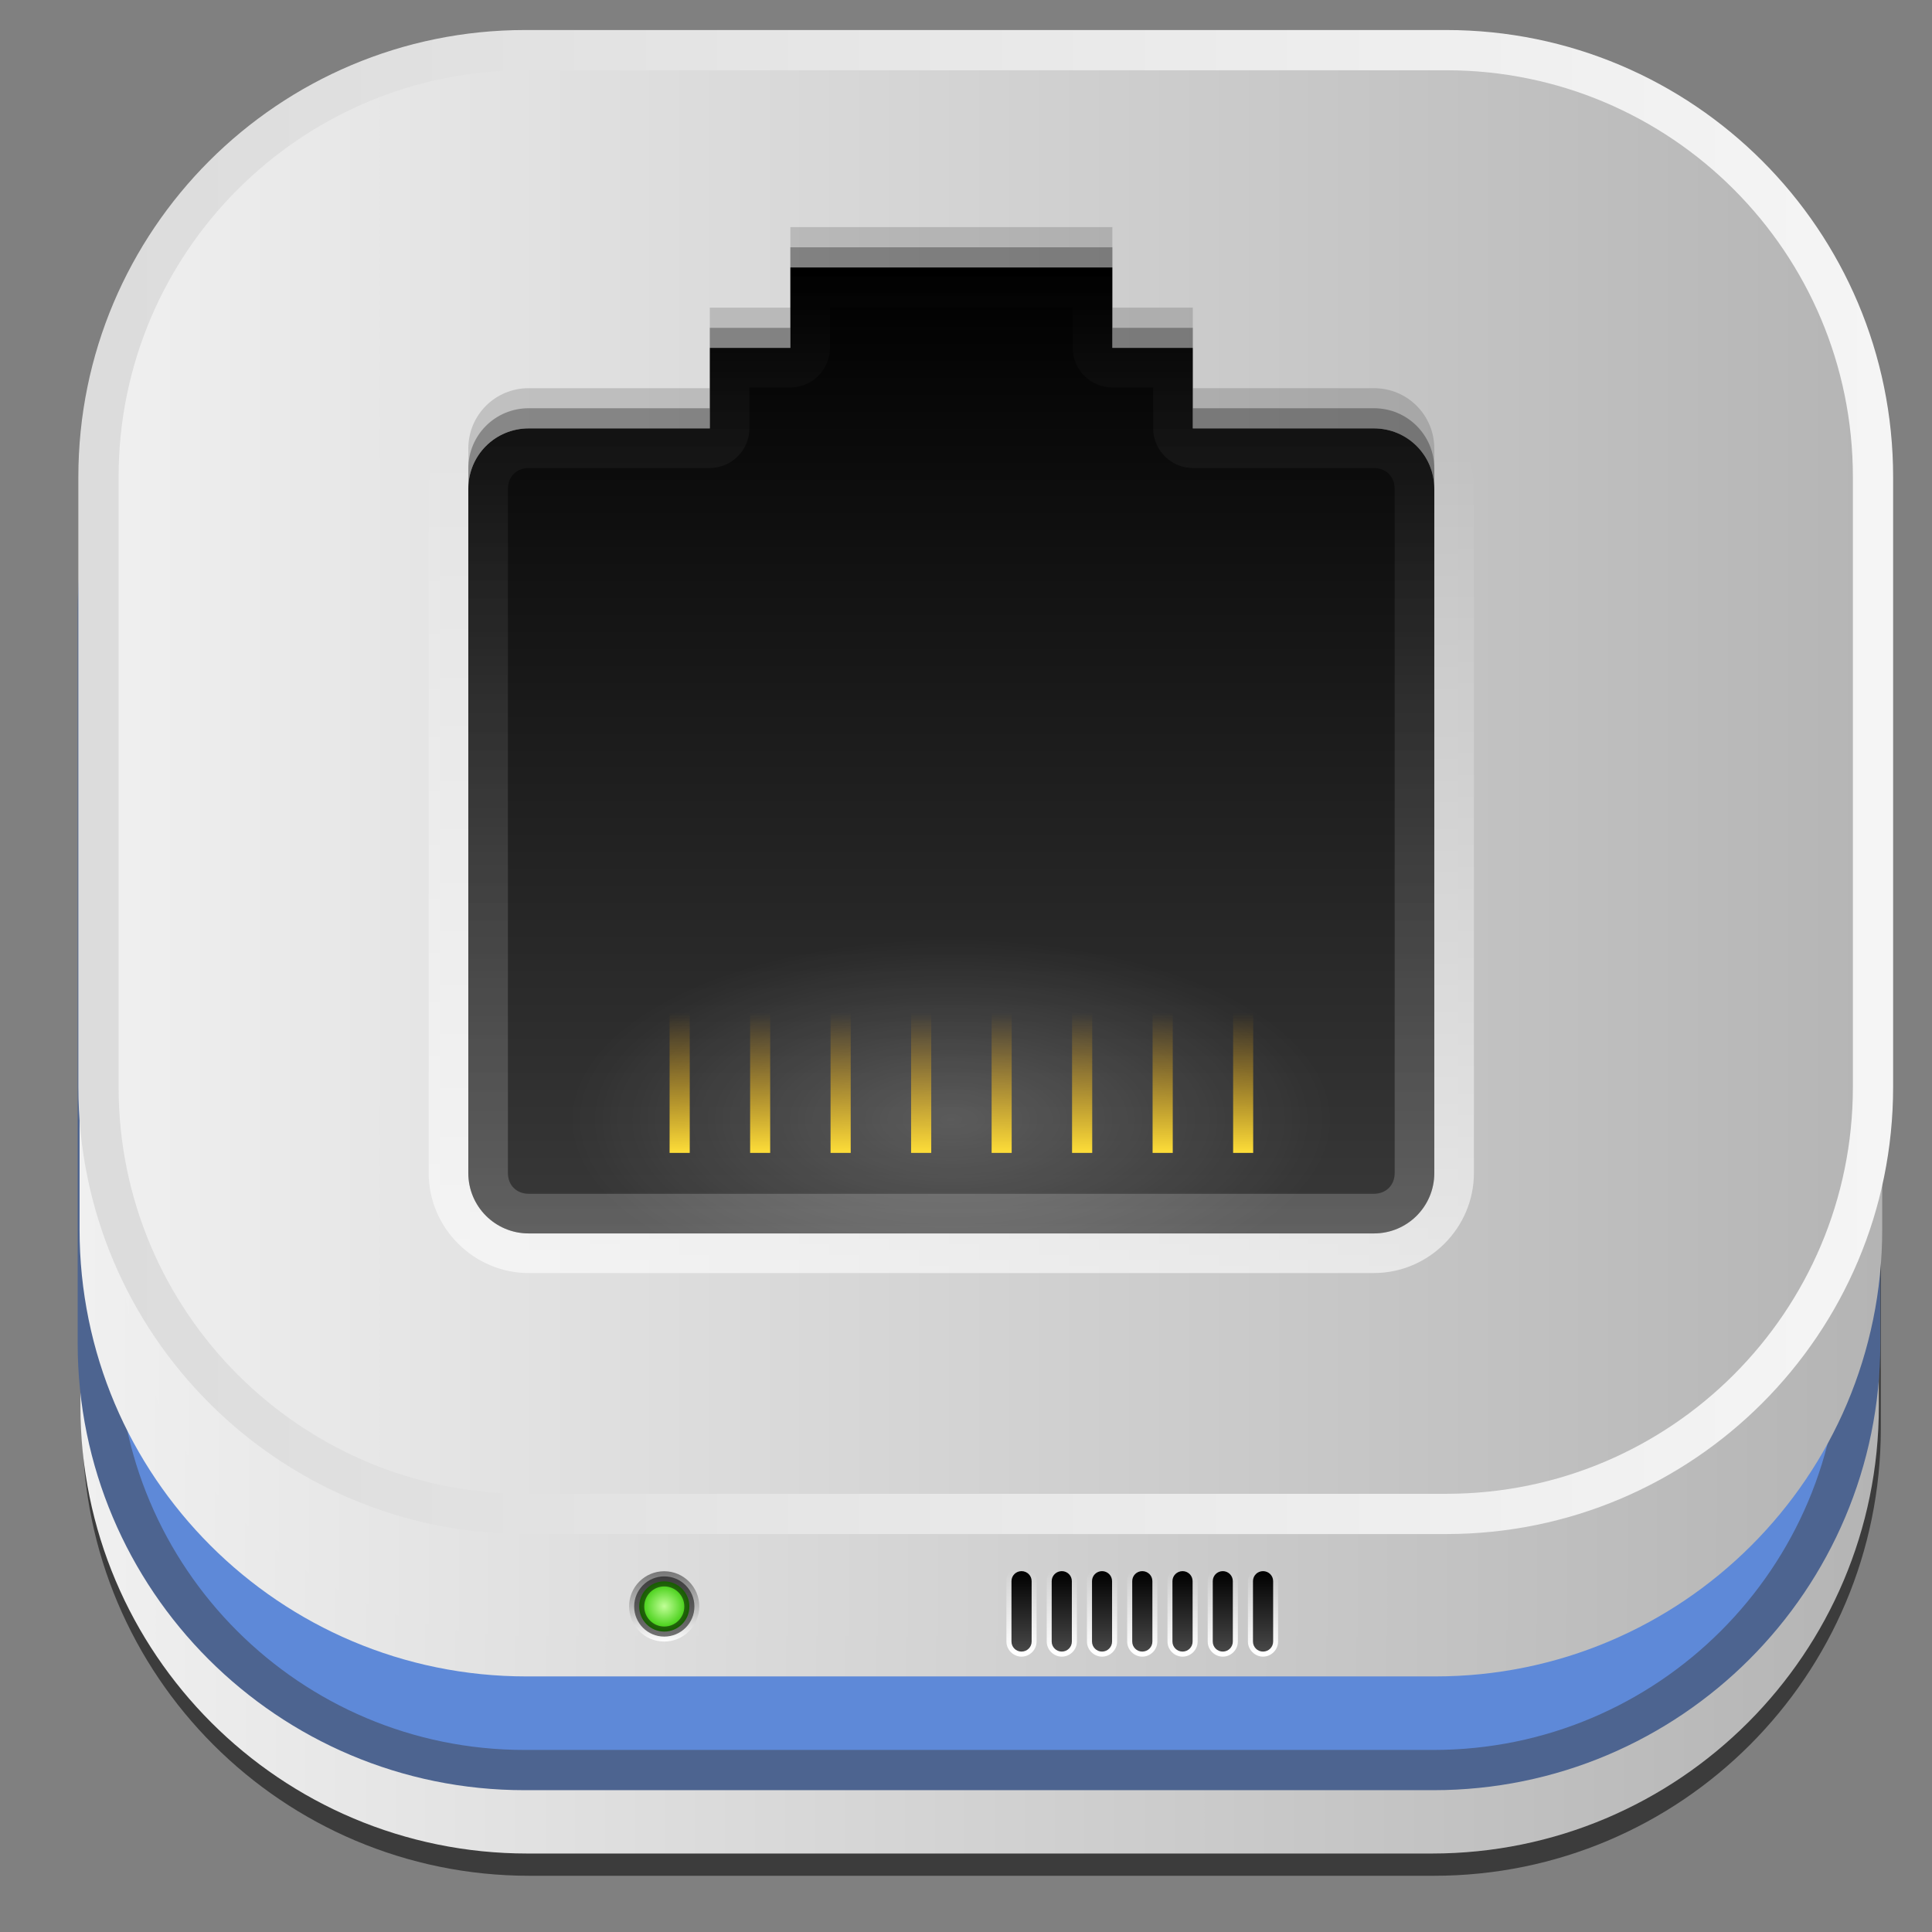 <?xml version="1.0" encoding="UTF-8"?>
<svg xmlns="http://www.w3.org/2000/svg" xmlns:xlink="http://www.w3.org/1999/xlink" width="76pt" height="76pt" viewBox="0 0 76 76" version="1.1">
<rect x="0" y="0" width="76" height="76" fill="#808080" stroke="none"/>
<defs>
<filter id="alpha" filterUnits="objectBoundingBox" x="0%" y="0%" width="100%" height="100%">
  <feColorMatrix type="matrix" in="SourceGraphic" values="0 0 0 0 1 0 0 0 0 1 0 0 0 0 1 0 0 0 1 0"/>
</filter>
<mask id="mask0">
  <g filter="url(#alpha)">
<rect x="0" y="0" width="76" height="76" style="fill:rgb(0%,0%,0%);fill-opacity:0.529;stroke:none;"/>
  </g>
</mask>
<clipPath id="clip1">
  <rect width="76" height="76"/>
</clipPath>
<g id="surface6" clip-path="url(#clip1)">
<path style="fill-rule:nonzero;fill:rgb(20%,20%,20%);fill-opacity:1;stroke-width:1;stroke-linecap:butt;stroke-linejoin:miter;stroke:rgb(0%,0%,0%);stroke-opacity:1;stroke-miterlimit:4;" d="M 13.157 -46.113 L 35.632 -46.113 C 41.492 -46.113 46.238 -41.363 46.238 -35.504 L 46.238 -13.029 C 46.238 -7.172 41.492 -2.423 35.632 -2.423 L 13.157 -2.423 C 7.3 -2.423 2.551 -7.172 2.551 -13.029 L 2.551 -35.504 C 2.551 -41.363 7.3 -46.113 13.157 -46.113 Z M 13.157 -46.113 " transform="matrix(1.583,0,0,-1.583,0,0)"/>
</g>
<linearGradient id="linear0" gradientUnits="userSpaceOnUse" x1="2" y1="-23.714" x2="46.689" y2="-23.714" gradientTransform="matrix(1,0,0,1,0,0)">
<stop offset="0" style="stop-color:rgb(94.118%,94.118%,94.118%);stop-opacity:1;"/>
<stop offset="1" style="stop-color:rgb(70.588%,70.588%,70.588%);stop-opacity:1;"/>
</linearGradient>
<linearGradient id="linear1" gradientUnits="userSpaceOnUse" x1="2" y1="-23.714" x2="46.689" y2="-23.714" gradientTransform="matrix(1,0,0,1,0,0)">
<stop offset="0" style="stop-color:rgb(94.118%,94.118%,94.118%);stop-opacity:1;"/>
<stop offset="1" style="stop-color:rgb(70.588%,70.588%,70.588%);stop-opacity:1;"/>
</linearGradient>
<linearGradient id="linear2" gradientUnits="userSpaceOnUse" x1="2" y1="-23.714" x2="46.689" y2="-23.714" gradientTransform="matrix(1,0,0,1,0.084,0.114)">
<stop offset="0" style="stop-color:rgb(94.118%,94.118%,94.118%);stop-opacity:1;"/>
<stop offset="1" style="stop-color:rgb(70.588%,70.588%,70.588%);stop-opacity:1;"/>
</linearGradient>
<linearGradient id="linear3" gradientUnits="userSpaceOnUse" x1="1.977" y1="-21.458" x2="46.773" y2="-21.458" gradientTransform="matrix(1,0,0,1,0,0)">
<stop offset="0" style="stop-color:rgb(94.118%,94.118%,94.118%);stop-opacity:1;"/>
<stop offset="1" style="stop-color:rgb(70.588%,70.588%,70.588%);stop-opacity:1;"/>
</linearGradient>
<linearGradient id="linear4" gradientUnits="userSpaceOnUse" x1="2" y1="-23.714" x2="46.689" y2="-23.714" gradientTransform="matrix(1,0,0,1,0.357,0.623)">
<stop offset="0" style="stop-color:rgb(94.118%,94.118%,94.118%);stop-opacity:1;"/>
<stop offset="1" style="stop-color:rgb(70.588%,70.588%,70.588%);stop-opacity:1;"/>
</linearGradient>
<linearGradient id="linear5" gradientUnits="userSpaceOnUse" x1="2.755" y1="-19.535" x2="47.046" y2="-19.535" gradientTransform="matrix(1,0,0,1,0,0)">
<stop offset="0" style="stop-color:rgb(86.275%,86.275%,86.275%);stop-opacity:1;"/>
<stop offset="1" style="stop-color:rgb(96.078%,96.078%,96.078%);stop-opacity:1;"/>
</linearGradient>
<linearGradient id="linear6" gradientUnits="userSpaceOnUse" x1="16" y1="85.062" x2="20.179" y2="85.062" gradientTransform="matrix(0,0.661,0.659,0,-29.893,51.227)">
<stop offset="0" style="stop-color:rgb(46.275%,46.275%,46.275%);stop-opacity:1;"/>
<stop offset="1" style="stop-color:rgb(99.216%,99.216%,99.216%);stop-opacity:1;"/>
</linearGradient>
<radialGradient id="radial0" gradientUnits="userSpaceOnUse" cx="18.089" cy="85.062" fx="18.089" fy="85.062" r="2.089" gradientTransform="matrix(1,0,0,1.004,0,-0.364)">
<stop offset="0" style="stop-color:rgb(75.686%,100%,59.216%);stop-opacity:1;"/>
<stop offset="1" style="stop-color:rgb(18.824%,78.039%,0%);stop-opacity:1;"/>
</radialGradient>
<linearGradient id="linear7" gradientUnits="userSpaceOnUse" x1="67.071" y1="80" x2="67.071" y2="88.011" gradientTransform="matrix(0.396,0,0,-0.396,17.623,96.637)">
<stop offset="0" style="stop-color:rgb(100%,100%,100%);stop-opacity:1;"/>
<stop offset="1" style="stop-color:rgb(100%,100%,100%);stop-opacity:0;"/>
</linearGradient>
<linearGradient id="linear8" gradientUnits="userSpaceOnUse" x1="67.071" y1="80" x2="67.071" y2="88.011" gradientTransform="matrix(0.396,0,0,0.396,17.623,30.136)">
<stop offset="0" style="stop-color:rgb(0%,0%,0%);stop-opacity:1;"/>
<stop offset="1" style="stop-color:rgb(28.235%,28.235%,28.235%);stop-opacity:1;"/>
</linearGradient>
<linearGradient id="linear9" gradientUnits="userSpaceOnUse" x1="53" y1="74" x2="53" y2="32.988" gradientTransform="matrix(0.792,0,0,0.792,-0.577,-8.482)">
<stop offset="0" style="stop-color:rgb(100%,100%,100%);stop-opacity:0.6;"/>
<stop offset="1" style="stop-color:rgb(100%,100%,100%);stop-opacity:0;"/>
</linearGradient>
<linearGradient id="linear10" gradientUnits="userSpaceOnUse" x1="48" y1="24" x2="48" y2="72" gradientTransform="matrix(0.792,0,0,0.792,-0.577,-8.482)">
<stop offset="0" style="stop-color:rgb(0%,0%,0%);stop-opacity:1;"/>
<stop offset="1" style="stop-color:rgb(22.353%,22.353%,22.353%);stop-opacity:1;"/>
</linearGradient>
<linearGradient id="linear11" gradientUnits="userSpaceOnUse" x1="48" y1="72" x2="48" y2="24" gradientTransform="matrix(0.792,0,0,0.792,-0.577,-8.482)">
<stop offset="0" style="stop-color:rgb(100%,100%,100%);stop-opacity:0.2;"/>
<stop offset="1" style="stop-color:rgb(100%,100%,100%);stop-opacity:0;"/>
</linearGradient>
<radialGradient id="radial1" gradientUnits="userSpaceOnUse" cx="48" cy="70" fx="48" fy="70" r="16" gradientTransform="matrix(0.94,0,0,0.445,-7.702,12.893)">
<stop offset="0" style="stop-color:rgb(100%,100%,100%);stop-opacity:0.2;"/>
<stop offset="1" style="stop-color:rgb(100%,100%,100%);stop-opacity:0;"/>
</radialGradient>
<linearGradient id="linear12" gradientUnits="userSpaceOnUse" x1="33" y1="68" x2="33" y2="61" gradientTransform="matrix(0.396,0,0,0.792,13.673,-8.482)">
<stop offset="0" style="stop-color:rgb(100%,87.451%,22.353%);stop-opacity:1;"/>
<stop offset="1" style="stop-color:rgb(92.157%,61.176%,0%);stop-opacity:0;"/>
</linearGradient>
<linearGradient id="linear13" gradientUnits="userSpaceOnUse" x1="33" y1="68" x2="33" y2="61" gradientTransform="matrix(0.396,0,0,0.792,16.839,-8.482)">
<stop offset="0" style="stop-color:rgb(100%,87.451%,22.353%);stop-opacity:1;"/>
<stop offset="1" style="stop-color:rgb(92.157%,61.176%,0%);stop-opacity:0;"/>
</linearGradient>
<linearGradient id="linear14" gradientUnits="userSpaceOnUse" x1="33" y1="68" x2="33" y2="61" gradientTransform="matrix(0.396,0,0,0.792,20.006,-8.482)">
<stop offset="0" style="stop-color:rgb(100%,87.451%,22.353%);stop-opacity:1;"/>
<stop offset="1" style="stop-color:rgb(92.157%,61.176%,0%);stop-opacity:0;"/>
</linearGradient>
<linearGradient id="linear15" gradientUnits="userSpaceOnUse" x1="33" y1="68" x2="33" y2="61" gradientTransform="matrix(0.396,0,0,0.792,23.173,-8.482)">
<stop offset="0" style="stop-color:rgb(100%,87.451%,22.353%);stop-opacity:1;"/>
<stop offset="1" style="stop-color:rgb(92.157%,61.176%,0%);stop-opacity:0;"/>
</linearGradient>
<linearGradient id="linear16" gradientUnits="userSpaceOnUse" x1="33" y1="68" x2="33" y2="61" gradientTransform="matrix(0.396,0,0,0.792,26.339,-8.482)">
<stop offset="0" style="stop-color:rgb(100%,87.451%,22.353%);stop-opacity:1;"/>
<stop offset="1" style="stop-color:rgb(92.157%,61.176%,0%);stop-opacity:0;"/>
</linearGradient>
<linearGradient id="linear17" gradientUnits="userSpaceOnUse" x1="33" y1="68" x2="33" y2="61" gradientTransform="matrix(0.396,0,0,0.792,29.506,-8.482)">
<stop offset="0" style="stop-color:rgb(100%,87.451%,22.353%);stop-opacity:1;"/>
<stop offset="1" style="stop-color:rgb(92.157%,61.176%,0%);stop-opacity:0;"/>
</linearGradient>
<linearGradient id="linear18" gradientUnits="userSpaceOnUse" x1="33" y1="68" x2="33" y2="61" gradientTransform="matrix(0.396,0,0,0.792,32.673,-8.482)">
<stop offset="0" style="stop-color:rgb(100%,87.451%,22.353%);stop-opacity:1;"/>
<stop offset="1" style="stop-color:rgb(92.157%,61.176%,0%);stop-opacity:0;"/>
</linearGradient>
<linearGradient id="linear19" gradientUnits="userSpaceOnUse" x1="33" y1="68" x2="33" y2="61" gradientTransform="matrix(0.396,0,0,0.792,35.839,-8.482)">
<stop offset="0" style="stop-color:rgb(100%,87.451%,22.353%);stop-opacity:1;"/>
<stop offset="1" style="stop-color:rgb(92.157%,61.176%,0%);stop-opacity:0;"/>
</linearGradient>
</defs>
<g id="surface1">
<use xlink:href="#surface6" mask="url(#mask0)"/>
<path style="fill-rule:nonzero;fill:url(#linear0);stroke-width:1;stroke-linecap:butt;stroke-linejoin:miter;stroke:url(#linear1);stroke-miterlimit:4;" d="M 13.108 -45.56 L 35.583 -45.56 C 41.44 -45.56 46.189 -40.811 46.189 -34.951 L 46.189 -12.476 C 46.189 -6.619 41.44 -1.87 35.583 -1.87 L 13.108 -1.87 C 7.248 -1.87 2.499 -6.619 2.499 -12.476 L 2.499 -34.951 C 2.499 -40.811 7.248 -45.56 13.108 -45.56 Z M 13.108 -45.56 " transform="matrix(1.583,0,0,-1.583,0,0)"/>
<path style="fill-rule:nonzero;fill:rgb(36.863%,53.725%,84.706%);fill-opacity:1;stroke-width:1;stroke-linecap:butt;stroke-linejoin:miter;stroke:rgb(30.196%,39.216%,56.471%);stroke-opacity:1;stroke-miterlimit:4;" d="M 13.036 -43.986 L 35.62 -43.986 C 41.477 -43.986 46.226 -39.239 46.226 -33.38 L 46.226 -15.19 C 46.226 -9.333 41.477 -4.584 35.62 -4.584 L 13.036 -4.584 C 7.179 -4.584 2.43 -9.333 2.43 -15.19 L 2.43 -33.38 C 2.43 -39.239 7.179 -43.986 13.036 -43.986 Z M 13.036 -43.986 " transform="matrix(1.583,0,0,-1.583,0,0)"/>
<path style="fill-rule:nonzero;fill:url(#linear2);stroke-width:1;stroke-linecap:butt;stroke-linejoin:miter;stroke:url(#linear3);stroke-miterlimit:4;" d="M 13.083 -41.159 L 35.667 -41.159 C 41.524 -41.159 46.273 -36.41 46.273 -30.553 L 46.273 -12.363 C 46.273 -6.506 41.524 -1.757 35.667 -1.757 L 13.083 -1.757 C 7.226 -1.757 2.477 -6.506 2.477 -12.363 L 2.477 -30.553 C 2.477 -36.41 7.226 -41.159 13.083 -41.159 Z M 13.083 -41.159 " transform="matrix(1.583,0,0,-1.583,0,0)"/>
<path style="fill-rule:nonzero;fill:url(#linear4);stroke-width:1;stroke-linecap:butt;stroke-linejoin:miter;stroke:url(#linear5);stroke-miterlimit:4;" d="M 13.053 -37.621 L 35.938 -37.621 C 41.798 -37.621 46.544 -32.872 46.544 -27.012 L 46.544 -11.854 C 46.544 -5.995 41.798 -1.246 35.938 -1.246 L 13.053 -1.246 C 7.197 -1.246 2.447 -5.995 2.447 -11.854 L 2.447 -27.012 C 2.447 -32.872 7.197 -37.621 13.053 -37.621 Z M 13.053 -37.621 " transform="matrix(1.583,0,0,-1.583,0,0)"/>
<path style=" stroke:none;fill-rule:nonzero;fill:url(#linear6);" d="M 26.129 64.574 C 26.891 64.574 27.508 63.953 27.508 63.191 C 27.508 62.43 26.891 61.809 26.129 61.809 C 25.363 61.809 24.746 62.43 24.746 63.191 C 24.746 63.953 25.363 64.574 26.129 64.574 Z M 26.129 64.574 "/>
<path style="fill-rule:nonzero;fill:url(#radial0);stroke-width:0.841;stroke-linecap:square;stroke-linejoin:miter;stroke:rgb(0%,0%,0%);stroke-opacity:0.533;stroke-miterlimit:4;" d="M 20.182 85.064 C 20.182 86.22 19.246 87.159 18.088 87.159 C 16.937 87.159 16.002 86.22 16.002 85.064 C 16.002 83.9 16.937 82.961 18.088 82.961 C 19.246 82.961 20.182 83.9 20.182 85.064 Z M 20.182 85.064 " transform="matrix(0.472,0,0,0.47,17.592,23.217)"/>
<path style=" stroke:none;fill-rule:nonzero;fill:url(#linear7);" d="M 40.184 65.168 C 39.863 65.168 39.59 64.898 39.59 64.574 L 39.59 62.199 C 39.59 61.875 39.863 61.605 40.184 61.605 C 40.508 61.605 40.777 61.875 40.777 62.199 L 40.777 64.574 C 40.777 64.898 40.508 65.168 40.184 65.168 Z M 41.77 65.168 C 41.445 65.168 41.176 64.898 41.176 64.574 L 41.176 62.199 C 41.176 61.875 41.445 61.605 41.77 61.605 C 42.094 61.605 42.363 61.875 42.363 62.199 L 42.363 64.574 C 42.363 64.898 42.094 65.168 41.77 65.168 Z M 43.352 65.168 C 43.027 65.168 42.758 64.898 42.758 64.574 L 42.758 62.199 C 42.758 61.875 43.027 61.605 43.352 61.605 C 43.676 61.605 43.945 61.875 43.945 62.199 L 43.945 64.574 C 43.945 64.898 43.676 65.168 43.352 65.168 Z M 44.934 65.168 C 44.613 65.168 44.34 64.898 44.34 64.574 L 44.34 62.199 C 44.34 61.875 44.613 61.605 44.934 61.605 C 45.258 61.605 45.527 61.875 45.527 62.199 L 45.527 64.574 C 45.527 64.898 45.258 65.168 44.934 65.168 Z M 46.52 65.168 C 46.195 65.168 45.926 64.898 45.926 64.574 L 45.926 62.199 C 45.926 61.875 46.195 61.605 46.52 61.605 C 46.844 61.605 47.113 61.875 47.113 62.199 L 47.113 64.574 C 47.113 64.898 46.844 65.168 46.52 65.168 Z M 48.102 65.168 C 47.777 65.168 47.508 64.898 47.508 64.574 L 47.508 62.199 C 47.508 61.875 47.777 61.605 48.102 61.605 C 48.426 61.605 48.695 61.875 48.695 62.199 L 48.695 64.574 C 48.695 64.898 48.426 65.168 48.102 65.168 Z M 49.684 65.168 C 49.363 65.168 49.09 64.898 49.09 64.574 L 49.09 62.199 C 49.09 61.875 49.363 61.605 49.684 61.605 C 50.008 61.605 50.277 61.875 50.277 62.199 L 50.277 64.574 C 50.277 64.898 50.008 65.168 49.684 65.168 Z M 49.684 65.168 "/>
<path style=" stroke:none;fill-rule:nonzero;fill:url(#linear8);" d="M 40.184 61.805 C 39.965 61.805 39.789 61.98 39.789 62.199 L 39.789 64.574 C 39.789 64.793 39.965 64.969 40.184 64.969 C 40.406 64.969 40.582 64.793 40.582 64.574 L 40.582 62.199 C 40.582 61.98 40.406 61.805 40.184 61.805 Z M 41.77 61.805 C 41.551 61.805 41.371 61.98 41.371 62.199 L 41.371 64.574 C 41.371 64.793 41.551 64.969 41.77 64.969 C 41.988 64.969 42.164 64.793 42.164 64.574 L 42.164 62.199 C 42.164 61.98 41.988 61.805 41.77 61.805 Z M 43.352 61.805 C 43.133 61.805 42.957 61.98 42.957 62.199 L 42.957 64.574 C 42.957 64.793 43.133 64.969 43.352 64.969 C 43.57 64.969 43.746 64.793 43.746 64.574 L 43.746 62.199 C 43.746 61.98 43.57 61.805 43.352 61.805 Z M 44.934 61.805 C 44.715 61.805 44.539 61.98 44.539 62.199 L 44.539 64.574 C 44.539 64.793 44.715 64.969 44.934 64.969 C 45.156 64.969 45.332 64.793 45.332 64.574 L 45.332 62.199 C 45.332 61.98 45.156 61.805 44.934 61.805 Z M 46.52 61.805 C 46.301 61.805 46.121 61.98 46.121 62.199 L 46.121 64.574 C 46.121 64.793 46.301 64.969 46.52 64.969 C 46.738 64.969 46.914 64.793 46.914 64.574 L 46.914 62.199 C 46.914 61.98 46.738 61.805 46.52 61.805 Z M 48.102 61.805 C 47.883 61.805 47.707 61.98 47.707 62.199 L 47.707 64.574 C 47.707 64.793 47.883 64.969 48.102 64.969 C 48.32 64.969 48.496 64.793 48.496 64.574 L 48.496 62.199 C 48.496 61.98 48.32 61.805 48.102 61.805 Z M 49.684 61.805 C 49.465 61.805 49.289 61.98 49.289 62.199 L 49.289 64.574 C 49.289 64.793 49.465 64.969 49.684 64.969 C 49.906 64.969 50.082 64.793 50.082 64.574 L 50.082 62.199 C 50.082 61.98 49.906 61.805 49.684 61.805 Z M 49.684 61.805 "/>
<path style=" stroke:none;fill-rule:nonzero;fill:url(#linear9);" d="M 30.941 8.961 C 30.141 9.043 29.531 9.715 29.531 10.52 L 29.531 12.125 L 27.922 12.125 C 27.062 12.133 26.371 12.828 26.363 13.684 L 26.363 15.293 L 20.797 15.293 C 18.637 15.293 16.863 17.066 16.863 19.227 L 16.863 46.145 C 16.863 48.301 18.637 50.078 20.797 50.078 L 54.047 50.078 C 56.207 50.078 57.98 48.301 57.98 46.145 L 57.98 19.227 C 57.98 17.066 56.207 15.293 54.047 15.293 L 48.48 15.293 L 48.48 13.684 C 48.473 12.828 47.781 12.133 46.922 12.125 L 45.312 12.125 L 45.312 10.52 C 45.309 9.66 44.613 8.965 43.754 8.961 L 31.09 8.961 C 31.039 8.957 30.988 8.957 30.941 8.961 Z M 30.941 8.961 "/>
<path style=" stroke:none;fill-rule:nonzero;fill:url(#linear10);" d="M 31.09 10.52 L 31.09 13.684 L 27.922 13.684 L 27.922 16.852 L 20.797 16.852 C 19.48 16.852 18.422 17.91 18.422 19.227 L 18.422 46.145 C 18.422 47.457 19.48 48.52 20.797 48.52 L 54.047 48.52 C 55.363 48.52 56.422 47.457 56.422 46.145 L 56.422 19.227 C 56.422 17.91 55.363 16.852 54.047 16.852 L 46.922 16.852 L 46.922 13.684 L 43.758 13.684 L 43.758 10.52 Z M 31.09 10.52 "/>
<path style=" stroke:none;fill-rule:nonzero;fill:rgb(0%,0%,0%);fill-opacity:0.149;" d="M 31.09 8.934 L 31.09 10.52 L 43.758 10.52 L 43.758 8.934 Z M 27.922 12.102 L 27.922 13.684 L 31.09 13.684 L 31.09 12.102 Z M 43.758 12.102 L 43.758 13.684 L 46.922 13.684 L 46.922 12.102 Z M 20.797 15.27 C 19.48 15.27 18.422 16.328 18.422 17.645 L 18.422 19.227 C 18.422 17.91 19.48 16.852 20.797 16.852 L 27.922 16.852 L 27.922 15.27 Z M 46.922 15.27 L 46.922 16.852 L 54.047 16.852 C 55.363 16.852 56.422 17.91 56.422 19.227 L 56.422 17.645 C 56.422 16.328 55.363 15.27 54.047 15.27 Z M 46.922 15.27 "/>
<path style=" stroke:none;fill-rule:nonzero;fill:url(#linear11);" d="M 31.09 10.52 L 31.09 13.684 L 27.922 13.684 L 27.922 16.852 L 20.797 16.852 C 19.48 16.852 18.422 17.91 18.422 19.227 L 18.422 46.145 C 18.422 47.457 19.48 48.52 20.797 48.52 L 54.047 48.52 C 55.363 48.52 56.422 47.457 56.422 46.145 L 56.422 19.227 C 56.422 17.91 55.363 16.852 54.047 16.852 L 46.922 16.852 L 46.922 13.684 L 43.758 13.684 L 43.758 10.52 Z M 32.648 12.078 L 42.199 12.078 L 42.199 13.684 C 42.199 14.543 42.895 15.242 43.758 15.242 L 45.363 15.242 L 45.363 16.852 C 45.367 17.711 46.062 18.406 46.922 18.41 L 54.047 18.41 C 54.523 18.41 54.863 18.75 54.863 19.227 L 54.863 46.145 C 54.863 46.621 54.523 46.961 54.047 46.961 L 20.797 46.961 C 20.32 46.961 19.98 46.621 19.98 46.145 L 19.98 19.227 C 19.98 18.75 20.32 18.41 20.797 18.41 L 27.922 18.41 C 28.781 18.406 29.477 17.711 29.48 16.852 L 29.48 15.242 L 31.09 15.242 C 31.949 15.242 32.645 14.543 32.648 13.684 Z M 32.648 12.078 "/>
<path style=" stroke:none;fill-rule:nonzero;fill:url(#radial1);" d="M 22.383 34.27 L 52.465 34.27 L 52.465 48.52 L 22.383 48.52 Z M 22.383 34.27 "/>
<path style=" stroke:none;fill-rule:nonzero;fill:url(#linear12);" d="M 26.34 39.809 L 27.133 39.809 L 27.133 45.352 L 26.34 45.352 Z M 26.34 39.809 "/>
<path style=" stroke:none;fill-rule:nonzero;fill:rgb(0%,0%,0%);fill-opacity:0.298;" d="M 31.09 9.727 L 31.09 10.52 L 43.758 10.52 L 43.758 9.727 Z M 27.922 12.895 L 27.922 13.684 L 31.09 13.684 L 31.09 12.895 Z M 43.758 12.895 L 43.758 13.684 L 46.922 13.684 L 46.922 12.895 Z M 20.797 16.059 C 19.48 16.059 18.422 17.117 18.422 18.434 L 18.422 19.227 C 18.422 17.91 19.48 16.852 20.797 16.852 L 27.922 16.852 L 27.922 16.059 Z M 46.922 16.059 L 46.922 16.852 L 54.047 16.852 C 55.363 16.852 56.422 17.91 56.422 19.227 L 56.422 18.434 C 56.422 17.117 55.363 16.059 54.047 16.059 Z M 46.922 16.059 "/>
<path style=" stroke:none;fill-rule:nonzero;fill:url(#linear13);" d="M 29.508 39.809 L 30.297 39.809 L 30.297 45.352 L 29.508 45.352 Z M 29.508 39.809 "/>
<path style=" stroke:none;fill-rule:nonzero;fill:url(#linear14);" d="M 32.672 39.809 L 33.465 39.809 L 33.465 45.352 L 32.672 45.352 Z M 32.672 39.809 "/>
<path style=" stroke:none;fill-rule:nonzero;fill:url(#linear15);" d="M 35.84 39.809 L 36.633 39.809 L 36.633 45.352 L 35.84 45.352 Z M 35.84 39.809 "/>
<path style=" stroke:none;fill-rule:nonzero;fill:url(#linear16);" d="M 39.008 39.809 L 39.797 39.809 L 39.797 45.352 L 39.008 45.352 Z M 39.008 39.809 "/>
<path style=" stroke:none;fill-rule:nonzero;fill:url(#linear17);" d="M 42.172 39.809 L 42.965 39.809 L 42.965 45.352 L 42.172 45.352 Z M 42.172 39.809 "/>
<path style=" stroke:none;fill-rule:nonzero;fill:url(#linear18);" d="M 45.34 39.809 L 46.133 39.809 L 46.133 45.352 L 45.34 45.352 Z M 45.34 39.809 "/>
<path style=" stroke:none;fill-rule:nonzero;fill:url(#linear19);" d="M 48.508 39.809 L 49.297 39.809 L 49.297 45.352 L 48.508 45.352 Z M 48.508 39.809 "/>
</g>
</svg>
